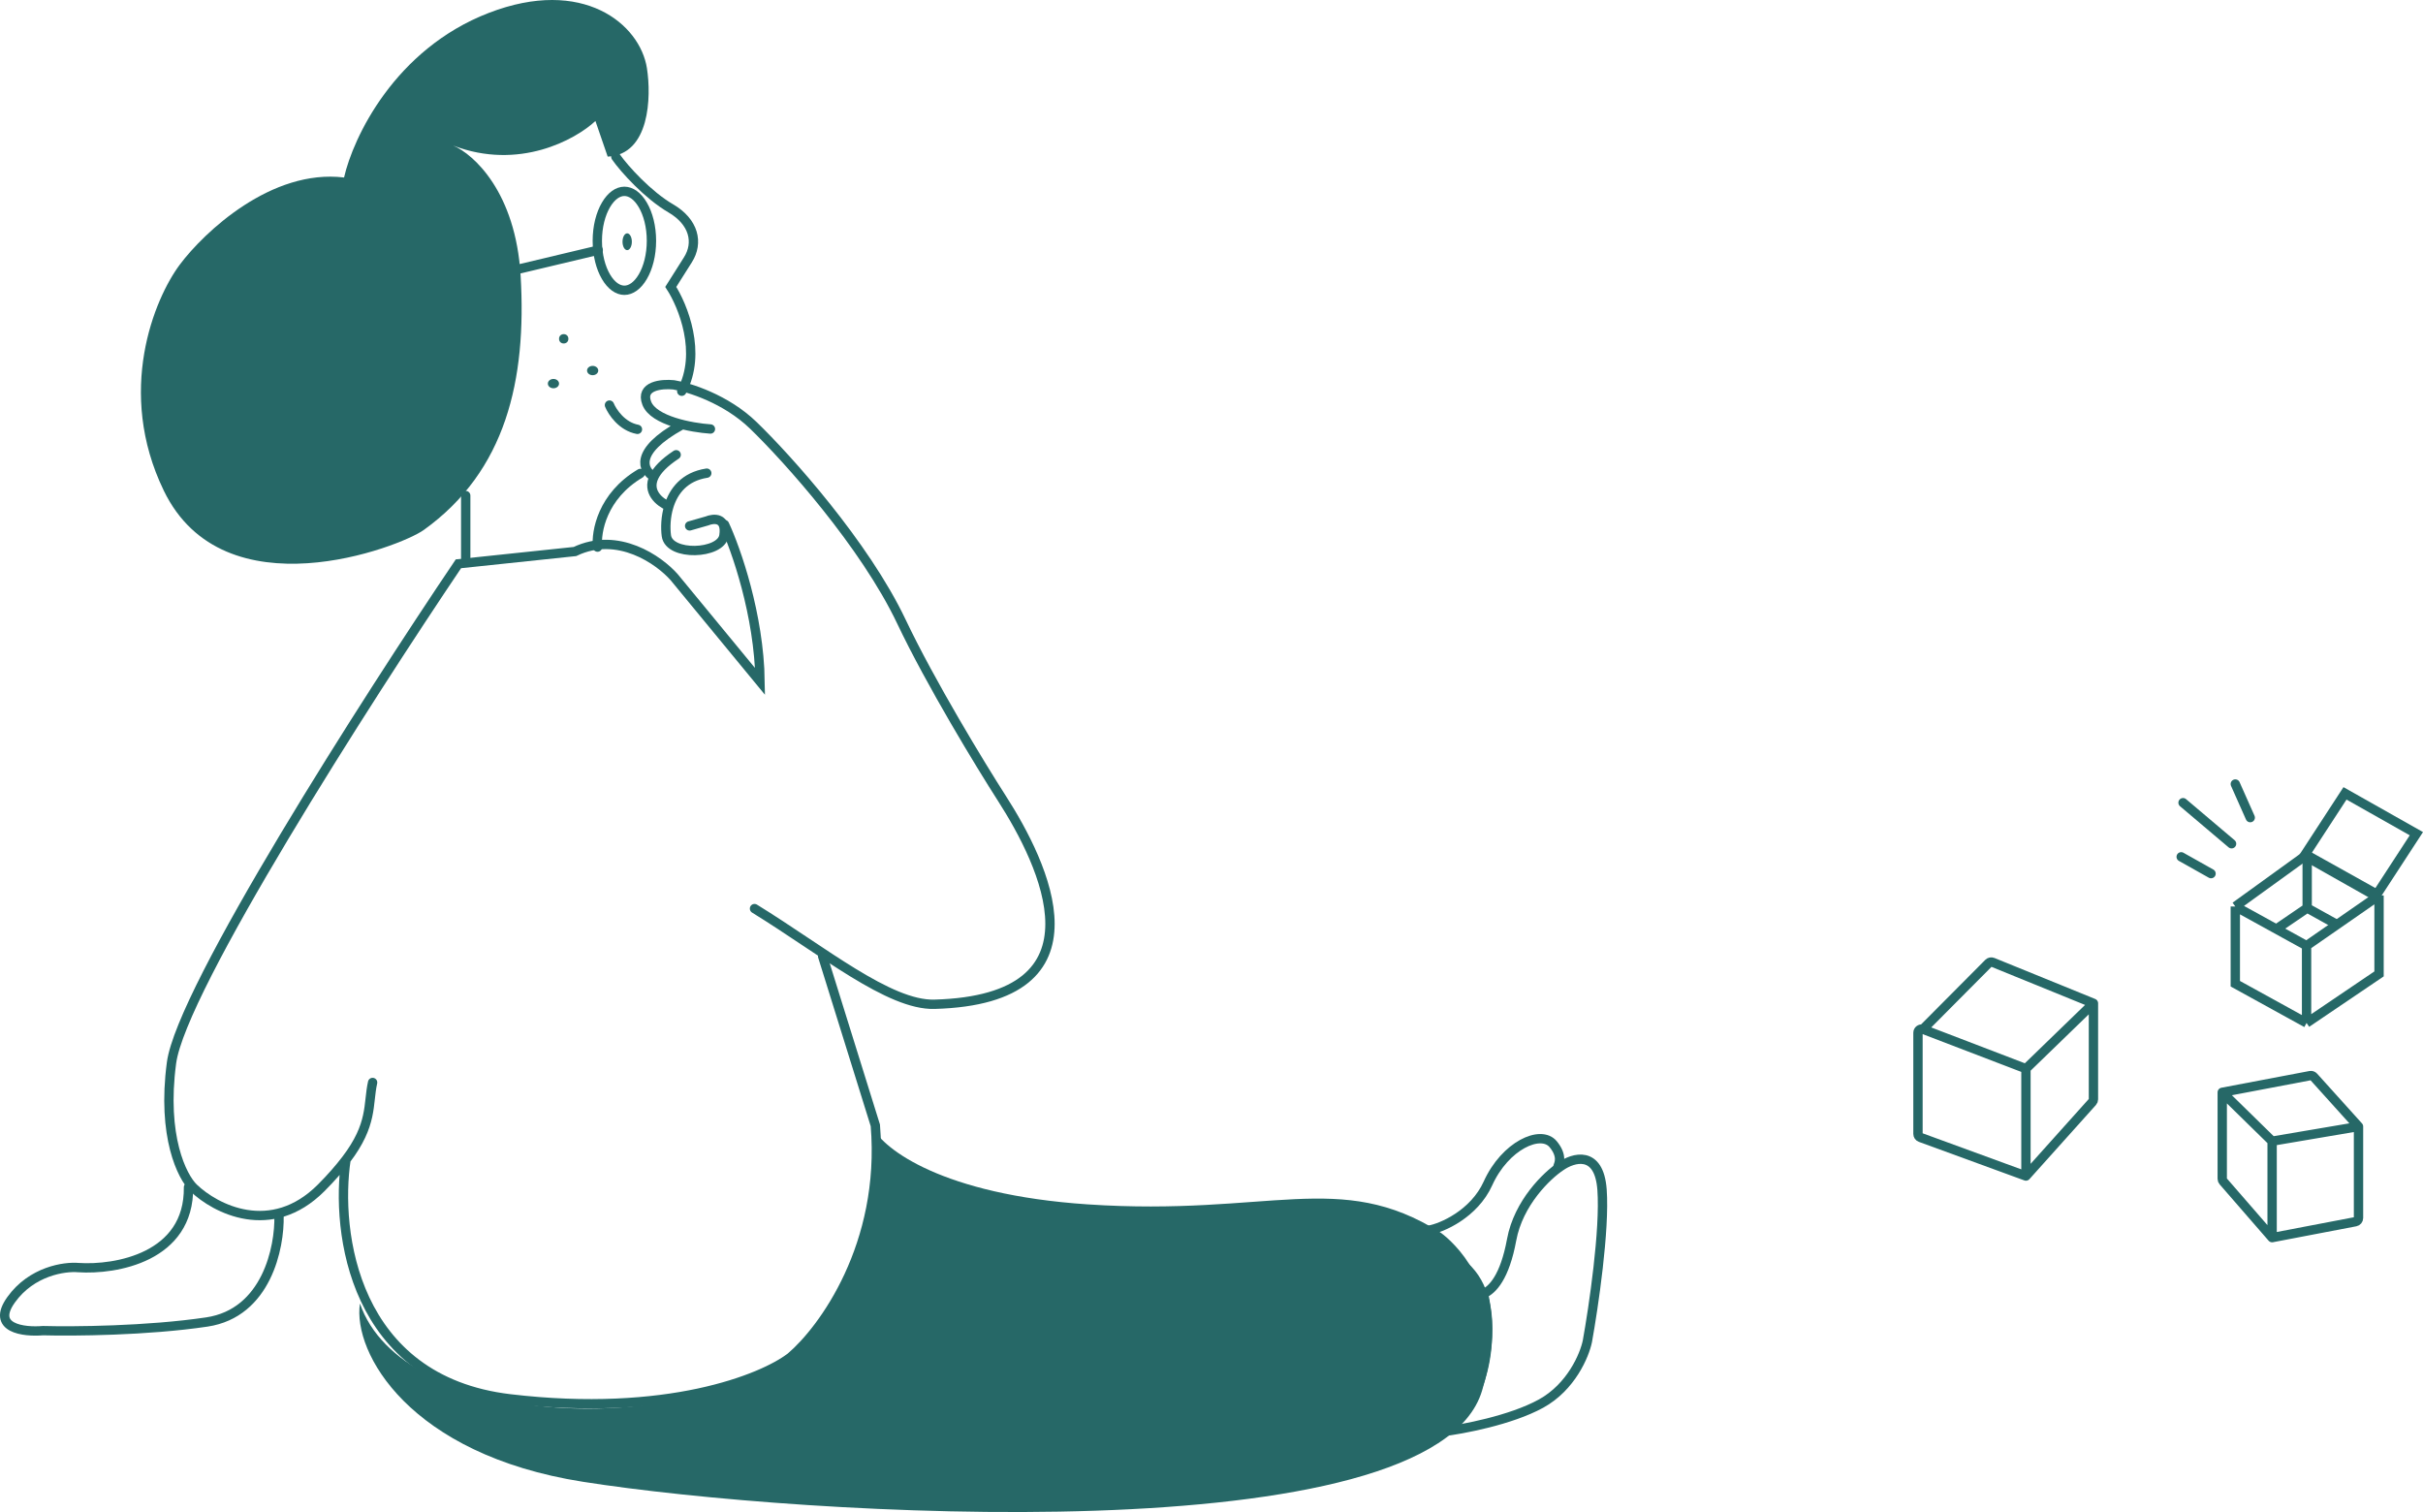 <?xml version="1.0" encoding="UTF-8"?>
<svg width="1298.043px" height="810px" viewBox="0 0 1298.043 810" version="1.1" xmlns="http://www.w3.org/2000/svg" xmlns:xlink="http://www.w3.org/1999/xlink">
    <title>oc-error</title>
    <g id="Page-1" stroke="none" stroke-width="1" fill="none" fill-rule="evenodd">
        <g id="oc-error" transform="translate(2.493, 0)">
            <path d="M1082.841,630 L1026.311,609.331 C1025.521,609.042 1025.001,608.292 1025.001,607.452 L1025.001,553.255 C1025.001,551.952 1026.221,550.997 1027.491,551.315 L1027.631,551.351 M1082.841,630 L1082.841,572.5 M1082.841,630 L1118.491,590.254 C1118.821,589.887 1119.001,589.411 1119.001,588.918 L1119.001,537.471 M1082.841,572.5 L1027.631,551.351 M1082.841,572.5 L1119.001,537.471 M1027.631,551.351 L1062.841,515.944 C1063.411,515.372 1064.271,515.198 1065.021,515.502 L1119.001,537.471" id="Shape" stroke="#266867" stroke-width="5" stroke-linecap="round"></path>
            <path d="M1188.001,585.158 L1188.001,631.508 C1188.001,631.99 1188.171,632.456 1188.491,632.82 L1214.721,663 M1188.001,585.158 L1214.721,611.323 M1188.001,585.158 L1235.131,576.21 C1235.811,576.08 1236.521,576.317 1236.981,576.836 L1261.001,603.474 M1214.721,663 L1214.721,611.323 M1214.721,663 L1259.371,654.467 C1260.321,654.287 1261.001,653.463 1261.001,652.503 L1261.001,603.474 M1214.721,611.323 L1261.001,603.474" id="Shape" stroke="#266867" stroke-width="5" stroke-linecap="round"></path>
            <path d="M1195.001,485.591 L1195.001,526.978 L1233.171,548 M1195.001,485.591 L1233.171,506.613 M1195.001,485.591 L1233.171,458 L1272.001,479.679 M1233.171,548 L1233.171,506.613 M1233.171,548 L1272.001,521.723 L1272.001,479.679 M1233.171,506.613 L1272.001,479.679" id="Shape" stroke="#266867" stroke-width="5"></path>
            <path d="M1233.501,460 L1233.501,486.429 M1233.501,486.429 L1218.001,497 M1233.501,486.429 L1249.001,495.018" id="Shape" stroke="#266867" stroke-width="5" stroke-linecap="round"></path>
            <polygon id="Path" stroke="#266867" stroke-width="5" points="1253.761 425 1232.001 458.393 1270.241 480 1292.001 446.607"></polygon>
            <line x1="1195.001" y1="420" x2="1203.001" y2="438" id="Path" stroke="#266867" stroke-width="5" stroke-linecap="round"></line>
            <line x1="1167.001" y1="430" x2="1193.001" y2="452" id="Path" stroke="#266867" stroke-width="5" stroke-linecap="round"></line>
            <line x1="1166.001" y1="459" x2="1182.001" y2="468" id="Path" stroke="#266867" stroke-width="5" stroke-linecap="round"></line>
            <path d="M276.417,147.717 C273.79,102.978 251.236,82.582 240.288,77.977 C275.497,91.477 305.758,74.829 316.488,64.818 L323.057,83.898 C345.654,82.845 346.486,51.879 344.077,36.527 C340.361,12.842 309.787,-12.554 259.338,6.921 C208.889,26.395 186.642,73.81 181.825,95.083 C142.937,90.346 106.939,124.251 93.801,141.796 C80.225,159.999 59.511,209.694 85.262,262.855 C117.449,329.305 211.785,293.048 224.523,283.908 C268.534,252.328 279.702,203.641 276.417,147.717 Z" id="Path" fill="#266867" fill-rule="nonzero"></path>
            <path d="M346.5,129 C346.5,136.643 344.679,143.44 341.864,148.242 C339.014,153.103 335.442,155.5 332,155.5 C328.558,155.5 324.985,153.103 322.136,148.242 C319.321,143.44 317.5,136.643 317.5,129 C317.5,121.357 319.321,114.56 322.136,109.758 C324.985,104.897 328.558,102.5 332,102.5 C335.442,102.5 339.014,104.897 341.864,109.758 C344.679,114.56 346.5,121.357 346.5,129 Z" id="Path" stroke="#266867" stroke-width="5"></path>
            <ellipse id="Oval" fill="#266867" fill-rule="nonzero" cx="333.5" cy="129.5" rx="2.5" ry="4.5"></ellipse>
            <line x1="276" y1="144" x2="318" y2="134" id="Path" stroke="#266867" stroke-width="5" stroke-linecap="round"></line>
            <path d="M327.421,84 C331.998,90.575 344.697,104.543 356.843,111.615 C369.266,118.847 371.881,130.024 365.997,139.229 L356.843,153.694 C363.381,163.776 373.712,189.067 362.727,209.581 M317.613,293.083 C316.742,284.973 320.098,265.731 340.497,253.633 M247,299 L247,265.468" id="Shape" stroke="#266867" stroke-width="5" stroke-linecap="round"></path>
            <circle id="Oval" fill="#266867" fill-rule="nonzero" cx="299.5" cy="181.5" r="2.5"></circle>
            <ellipse id="Oval" fill="#266867" fill-rule="nonzero" cx="294" cy="205.5" rx="3" ry="2.5"></ellipse>
            <path d="M324,217 C325.522,220.683 330.652,228.44 339,230" id="Path" stroke="#266867" stroke-width="5" stroke-linecap="round"></path>
            <ellipse id="Oval" fill="#266867" fill-rule="nonzero" cx="315" cy="198.5" rx="3" ry="2.5"></ellipse>
            <path d="M366.952,281.723 L376.133,279.095 C379.85,277.562 386.888,276.992 385.315,286.98 C383.741,296.968 355.979,298.15 354.492,286.98 C353.948,282.89 354.059,276.966 355.837,271.21 M376.133,253.468 C364.164,255.313 358.344,263.095 355.837,271.21 M355.837,271.21 C350.525,268.932 344.114,263.368 347.852,255.44 M359.738,243.612 C353.143,247.964 349.505,251.933 347.852,255.44 M347.852,255.44 C341.977,252.154 336.655,242.035 362.361,227.842 M378.1,229.813 C368.264,229.156 347.672,225.476 343.999,216.014 C340.327,206.552 352.088,205.501 358.427,206.158 C366.515,207.472 386.363,213.649 401.053,227.842 C419.415,245.583 460.73,291.58 480.403,332.976 C496.142,366.094 522.811,409.856 534.178,427.597 C556.693,462.642 592.543,535.36 498.11,537.989 C473.846,538.664 438.433,509.339 401.709,486.735" id="Shape" stroke="#266867" stroke-width="5" stroke-linecap="round"></path>
            <path d="M146.981,651.233 C147.418,668.232 140.297,703.423 108.319,708.191 C76.341,712.96 36.456,713.269 20.51,712.828 C10.244,713.711 -7.536,711.635 3.473,696.27 C14.482,680.904 32.087,678.388 39.513,679.05 C59.391,680.375 99.014,673.619 98.489,636" id="Path" stroke="#266867" stroke-width="5" stroke-linecap="round"></path>
            <path d="M763,659 C769.807,657.903 787.243,650.309 794.622,633.981 C803.845,613.57 822.95,605.011 829.538,612.911 C834.808,619.232 832.612,623.446 832.173,624.763" id="Path" stroke="#266867" stroke-width="5" stroke-linecap="round"></path>
            <path d="M580.191,645.183 C502.256,639.953 470.924,615.549 465,604 C477.506,722.319 794.118,694.863 786.878,681.136 C781.085,670.154 772.616,662.615 769.105,660.218 C715.13,626.226 677.61,651.72 580.191,645.183 Z" id="Path" fill="#266867" fill-rule="nonzero"></path>
            <path d="M309.763,793.788 C216.855,779.155 186.377,724.686 190.336,698.265 C212.771,763.979 359.26,771.432 420.619,724.686 C465.807,690.26 467.029,623.066 464.17,598 C476.047,634.583 501.95,643.453 538.734,660.327 C569.748,674.554 692.261,672.07 751.869,667.102 C781.562,664.627 809.096,686.165 791.46,745.01 C765.066,833.081 425.898,812.08 309.763,793.788 Z" id="Path" fill="#266867" fill-rule="nonzero"></path>
            <path d="M385.645,281 C391.776,294.138 404.17,329.347 404.695,365.081 L358.713,309.246 C350.611,300.05 328.627,284.416 305.504,295.451 L243.099,302.02 C194.051,374.715 94.641,529.959 89.386,569.372 C84.131,608.785 95.079,630.462 101.21,636.374 C112.815,647.541 142.726,663.175 169.527,636.374 C174.855,631.047 179.25,625.994 182.859,621.266 M197.117,579.882 C194.489,591.706 197.404,602.211 182.859,621.266 M182.859,621.266 C177.101,659.803 186.606,739.374 270.689,749.358 C354.772,759.343 406.009,738.629 421.118,727.024 C438.416,712.354 471.699,666.985 466.444,602.873 L438.197,512.223" id="Shape" stroke="#266867" stroke-width="5" stroke-linecap="round"></path>
            <path d="M807.31,664.182 C803.644,684.091 797.055,691.033 792.255,692.997 C800.11,730.326 785.055,759.796 770,767 C780.909,765.69 806.786,760.844 823.019,751.938 C839.253,743.031 846.366,725.96 847.893,718.538 C851.166,700.419 857.319,658.812 855.748,637.331 C854.177,615.851 840.256,620.086 833.492,624.889 C826.292,629.691 810.975,644.273 807.31,664.182 Z" id="Path" stroke="#266867" stroke-width="5"></path>
        </g>
    </g>
</svg>